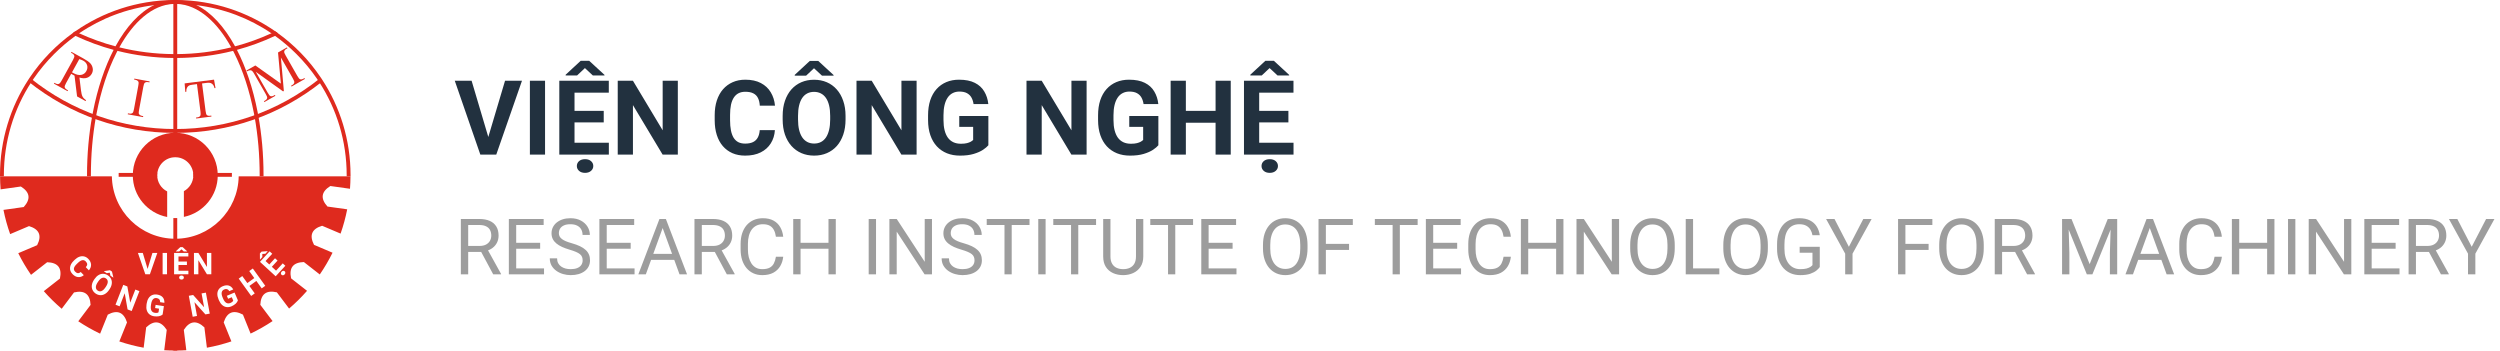 <svg width="542" height="76" viewBox="0 0 542 76" fill="none" xmlns="http://www.w3.org/2000/svg">
<g clip-path="url(#clip0_111_521)">
<path d="M69.809 17.206C69.73 17.084 69.65 16.963 69.568 16.843H69.566C67.022 13.049 63.814 9.744 60.106 7.089C59.976 6.995 59.846 6.902 59.713 6.812C53.665 2.592 46.333 0.088 38.42 0.002C38.348 0.002 38.279 0 38.21 0.002C38.141 0 38.071 0 38 0C37.929 0 37.859 0 37.79 0.002C37.721 0 37.652 0.002 37.58 0.002C29.667 0.088 22.334 2.592 16.287 6.812C16.154 6.904 16.022 6.997 15.892 7.089C12.184 9.746 8.977 13.049 6.434 16.841H6.432C6.35 16.963 6.27 17.084 6.191 17.206C2.277 23.181 0 30.325 0 38.001V38.234H0.842C0.839 38.156 0.839 38.079 0.839 38.001C0.839 30.69 2.936 23.699 6.847 17.72C7.001 17.485 7.156 17.252 7.315 17.022C8.604 15.143 10.077 13.37 11.724 11.723C13.177 10.27 14.727 8.953 16.362 7.777C16.627 7.588 16.893 7.402 17.162 7.219C21.997 3.931 27.522 1.847 33.362 1.125C34.752 0.953 36.16 0.858 37.58 0.842C37.652 0.842 37.721 0.839 37.79 0.842C37.859 0.842 37.929 0.839 38 0.839C38.071 0.839 38.141 0.842 38.21 0.842C38.279 0.839 38.348 0.842 38.42 0.842C39.84 0.858 41.248 0.953 42.638 1.125C48.478 1.847 54.003 3.931 58.838 7.219C59.107 7.402 59.373 7.588 59.638 7.777C61.273 8.953 62.823 10.27 64.276 11.723C65.923 13.37 67.396 15.143 68.685 17.022C68.844 17.252 68.999 17.485 69.153 17.72C73.064 23.699 75.161 30.69 75.161 38.001V38.234H76V38.001C76 30.325 73.723 23.181 69.809 17.206Z" fill="#DF2A1E"/>
<path d="M22.958 60.357C22.694 60.179 22.419 60.145 22.137 60.254C21.854 60.364 21.577 60.617 21.306 61.014L21.18 61.201C20.916 61.593 20.784 61.946 20.782 62.258C20.78 62.571 20.914 62.819 21.185 63.001C21.451 63.18 21.724 63.213 22.007 63.1C22.288 62.989 22.566 62.733 22.836 62.336L22.962 62.149C23.233 61.746 23.367 61.392 23.363 61.087C23.361 60.781 23.227 60.538 22.958 60.357ZM22.958 60.357C22.694 60.179 22.419 60.145 22.137 60.254C21.854 60.364 21.577 60.617 21.306 61.014L21.18 61.201C20.916 61.593 20.784 61.946 20.782 62.258C20.78 62.571 20.914 62.819 21.185 63.001C21.451 63.18 21.724 63.213 22.007 63.1C22.288 62.989 22.566 62.733 22.836 62.336L22.962 62.149C23.233 61.746 23.367 61.392 23.363 61.087C23.361 60.781 23.227 60.538 22.958 60.357ZM22.958 60.357C22.694 60.179 22.419 60.145 22.137 60.254C21.854 60.364 21.577 60.617 21.306 61.014L21.18 61.201C20.916 61.593 20.784 61.946 20.782 62.258C20.78 62.571 20.914 62.819 21.185 63.001C21.451 63.18 21.724 63.213 22.007 63.1C22.288 62.989 22.566 62.733 22.836 62.336L22.962 62.149C23.233 61.746 23.367 61.392 23.363 61.087C23.361 60.781 23.227 60.538 22.958 60.357ZM22.958 60.357C22.694 60.179 22.419 60.145 22.137 60.254C21.854 60.364 21.577 60.617 21.306 61.014L21.18 61.201C20.916 61.593 20.784 61.946 20.782 62.258C20.78 62.571 20.914 62.819 21.185 63.001C21.451 63.18 21.724 63.213 22.007 63.1C22.288 62.989 22.566 62.733 22.836 62.336L22.962 62.149C23.233 61.746 23.367 61.392 23.363 61.087C23.361 60.781 23.227 60.538 22.958 60.357ZM22.958 60.357C22.694 60.179 22.419 60.145 22.137 60.254C21.854 60.364 21.577 60.617 21.306 61.014L21.18 61.201C20.916 61.593 20.784 61.946 20.782 62.258C20.78 62.571 20.914 62.819 21.185 63.001C21.451 63.18 21.724 63.213 22.007 63.1C22.288 62.989 22.566 62.733 22.836 62.336L22.962 62.149C23.233 61.746 23.367 61.392 23.363 61.087C23.361 60.781 23.227 60.538 22.958 60.357ZM22.958 60.357C22.694 60.179 22.419 60.145 22.137 60.254C21.854 60.364 21.577 60.617 21.306 61.014L21.18 61.201C20.916 61.593 20.784 61.946 20.782 62.258C20.78 62.571 20.914 62.819 21.185 63.001C21.451 63.18 21.724 63.213 22.007 63.1C22.288 62.989 22.566 62.733 22.836 62.336L22.962 62.149C23.233 61.746 23.367 61.392 23.363 61.087C23.361 60.781 23.227 60.538 22.958 60.357ZM22.958 60.357C22.694 60.179 22.419 60.145 22.137 60.254C21.854 60.364 21.577 60.617 21.306 61.014L21.18 61.201C20.916 61.593 20.784 61.946 20.782 62.258C20.78 62.571 20.914 62.819 21.185 63.001C21.451 63.18 21.724 63.213 22.007 63.1C22.288 62.989 22.566 62.733 22.836 62.336L22.962 62.149C23.233 61.746 23.367 61.392 23.363 61.087C23.361 60.781 23.227 60.538 22.958 60.357ZM22.958 60.357C22.694 60.179 22.419 60.145 22.137 60.254C21.854 60.364 21.577 60.617 21.306 61.014L21.18 61.201C20.916 61.593 20.784 61.946 20.782 62.258C20.78 62.571 20.914 62.819 21.185 63.001C21.451 63.18 21.724 63.213 22.007 63.1C22.288 62.989 22.566 62.733 22.836 62.336L22.962 62.149C23.233 61.746 23.367 61.392 23.363 61.087C23.361 60.781 23.227 60.538 22.958 60.357ZM22.958 60.357C22.694 60.179 22.419 60.145 22.137 60.254C21.854 60.364 21.577 60.617 21.306 61.014L21.18 61.201C20.916 61.593 20.784 61.946 20.782 62.258C20.78 62.571 20.914 62.819 21.185 63.001C21.451 63.18 21.724 63.213 22.007 63.1C22.288 62.989 22.566 62.733 22.836 62.336L22.962 62.149C23.233 61.746 23.367 61.392 23.363 61.087C23.361 60.781 23.227 60.538 22.958 60.357ZM22.958 60.357C22.694 60.179 22.419 60.145 22.137 60.254C21.854 60.364 21.577 60.617 21.306 61.014L21.18 61.201C20.916 61.593 20.784 61.946 20.782 62.258C20.78 62.571 20.914 62.819 21.185 63.001C21.451 63.18 21.724 63.213 22.007 63.1C22.288 62.989 22.566 62.733 22.836 62.336L22.962 62.149C23.233 61.746 23.367 61.392 23.363 61.087C23.361 60.781 23.227 60.538 22.958 60.357ZM22.958 60.357C22.694 60.179 22.419 60.145 22.137 60.254C21.854 60.364 21.577 60.617 21.306 61.014L21.18 61.201C20.916 61.593 20.784 61.946 20.782 62.258C20.78 62.571 20.914 62.819 21.185 63.001C21.451 63.18 21.724 63.213 22.007 63.1C22.288 62.989 22.566 62.733 22.836 62.336L22.962 62.149C23.233 61.746 23.367 61.392 23.363 61.087C23.361 60.781 23.227 60.538 22.958 60.357ZM22.958 60.357C22.694 60.179 22.419 60.145 22.137 60.254C21.854 60.364 21.577 60.617 21.306 61.014L21.18 61.201C20.916 61.593 20.784 61.946 20.782 62.258C20.78 62.571 20.914 62.819 21.185 63.001C21.451 63.18 21.724 63.213 22.007 63.1C22.288 62.989 22.566 62.733 22.836 62.336L22.962 62.149C23.233 61.746 23.367 61.392 23.363 61.087C23.361 60.781 23.227 60.538 22.958 60.357ZM22.958 60.357C22.694 60.179 22.419 60.145 22.137 60.254C21.854 60.364 21.577 60.617 21.306 61.014L21.18 61.201C20.916 61.593 20.784 61.946 20.782 62.258C20.78 62.571 20.914 62.819 21.185 63.001C21.451 63.18 21.724 63.213 22.007 63.1C22.288 62.989 22.566 62.733 22.836 62.336L22.962 62.149C23.233 61.746 23.367 61.392 23.363 61.087C23.361 60.781 23.227 60.538 22.958 60.357ZM22.958 60.357C22.694 60.179 22.419 60.145 22.137 60.254C21.854 60.364 21.577 60.617 21.306 61.014L21.18 61.201C20.916 61.593 20.784 61.946 20.782 62.258C20.78 62.571 20.914 62.819 21.185 63.001C21.451 63.18 21.724 63.213 22.007 63.1C22.288 62.989 22.566 62.733 22.836 62.336L22.962 62.149C23.233 61.746 23.367 61.392 23.363 61.087C23.361 60.781 23.227 60.538 22.958 60.357ZM22.958 60.357C22.694 60.179 22.419 60.145 22.137 60.254C21.854 60.364 21.577 60.617 21.306 61.014L21.18 61.201C20.916 61.593 20.784 61.946 20.782 62.258C20.78 62.571 20.914 62.819 21.185 63.001C21.451 63.18 21.724 63.213 22.007 63.1C22.288 62.989 22.566 62.733 22.836 62.336L22.962 62.149C23.233 61.746 23.367 61.392 23.363 61.087C23.361 60.781 23.227 60.538 22.958 60.357ZM22.958 60.357C22.694 60.179 22.419 60.145 22.137 60.254C21.854 60.364 21.577 60.617 21.306 61.014L21.18 61.201C20.916 61.593 20.784 61.946 20.782 62.258C20.78 62.571 20.914 62.819 21.185 63.001C21.451 63.18 21.724 63.213 22.007 63.1C22.288 62.989 22.566 62.733 22.836 62.336L22.962 62.149C23.233 61.746 23.367 61.392 23.363 61.087C23.361 60.781 23.227 60.538 22.958 60.357ZM71.623 40.328L75.878 40.926C75.945 40.037 75.983 39.139 75.987 38.234H51.748C51.628 45.724 45.519 51.759 38 51.759C30.481 51.759 24.372 45.724 24.253 38.234H0.013C0.019 39.183 0.059 40.123 0.132 41.052L4.52 40.435C6.506 41.669 6.713 43.153 5.146 44.886L0.751 45.504C1.11 47.304 1.597 49.059 2.201 50.756L6.291 49.019C8.528 49.696 9.114 51.075 8.048 53.157L3.958 54.892C4.77 56.527 5.698 58.093 6.726 59.583L10.224 56.85C12.56 56.926 13.481 58.108 12.99 60.393L9.496 63.123C10.698 64.487 11.995 65.763 13.378 66.941L16.047 63.398C18.324 62.867 19.52 63.767 19.638 66.103L16.967 69.65C18.473 70.655 20.058 71.553 21.705 72.338L23.369 68.214C25.43 67.11 26.819 67.673 27.537 69.897L25.871 74.021C27.577 74.598 29.34 75.054 31.146 75.383L31.688 70.972C33.394 69.373 34.88 69.555 36.149 71.52L35.608 75.927C36.399 75.975 37.196 76 38 76C38.804 76 39.601 75.975 40.392 75.927L39.851 71.52C41.121 69.555 42.606 69.373 44.312 70.972L44.854 75.383C46.673 75.052 48.447 74.592 50.165 74.011L48.501 69.893C49.219 67.669 50.608 67.106 52.669 68.208L54.329 72.321C55.986 71.53 57.579 70.624 59.094 69.61L56.436 66.082C56.551 63.748 57.749 62.846 60.024 63.377L62.675 66.894C64.064 65.709 65.365 64.424 66.569 63.05L63.113 60.349C62.622 58.063 63.543 56.884 65.881 56.809L69.329 59.503C70.359 58.005 71.283 56.431 72.095 54.788L68.08 53.084C67.014 51.002 67.6 49.623 69.837 48.945L73.839 50.645C74.437 48.943 74.919 47.184 75.274 45.38L70.997 44.779C69.427 43.046 69.637 41.562 71.623 40.328ZM38.139 54.46L39.079 53.585H39.612L40.565 54.473V54.511H39.834L39.345 54.051L38.856 54.513H38.139V54.46ZM19.267 58.613L18.606 57.925C18.805 57.703 18.904 57.493 18.904 57.295C18.901 57.1 18.799 56.897 18.597 56.685C18.377 56.456 18.129 56.364 17.856 56.408C17.584 56.45 17.273 56.636 16.925 56.964L16.671 57.207C16.31 57.551 16.1 57.86 16.037 58.129C15.976 58.397 16.058 58.651 16.282 58.886C16.488 59.098 16.688 59.209 16.885 59.222C17.082 59.232 17.29 59.148 17.508 58.97L18.167 59.658C17.783 59.975 17.374 60.114 16.937 60.074C16.503 60.032 16.096 59.816 15.722 59.423C15.311 58.995 15.133 58.521 15.185 58.001C15.238 57.478 15.517 56.976 16.02 56.494L16.224 56.299C16.545 55.99 16.881 55.776 17.235 55.654C17.588 55.533 17.93 55.516 18.261 55.6C18.595 55.684 18.893 55.866 19.162 56.145C19.531 56.529 19.724 56.939 19.743 57.373C19.762 57.805 19.605 58.219 19.267 58.613ZM24.227 61.56C24.169 61.937 24.014 62.315 23.762 62.691L23.646 62.863C23.39 63.241 23.101 63.526 22.775 63.721C22.452 63.914 22.112 64.007 21.76 63.994C21.407 63.979 21.069 63.866 20.748 63.65C20.431 63.434 20.198 63.167 20.052 62.846C19.907 62.525 19.86 62.177 19.913 61.801C19.968 61.425 20.119 61.052 20.366 60.682L20.492 60.494C20.748 60.116 21.04 59.828 21.369 59.633C21.699 59.438 22.039 59.348 22.391 59.36C22.744 59.375 23.08 59.488 23.399 59.705C23.72 59.921 23.951 60.187 24.095 60.51C24.24 60.831 24.284 61.18 24.227 61.56ZM24.551 60.179L23.944 59.772L23.795 59.117L23.132 59.226L22.538 58.823L22.566 58.781L23.835 58.582L24.278 58.88L24.572 60.147L24.551 60.179ZM28.548 67.429L27.659 67.083L27.037 63.574L25.931 66.409L25.044 66.063L26.723 61.753L27.61 62.099L28.236 65.616L29.342 62.775L30.227 63.119L28.548 67.429ZM31.503 59.457L29.9 54.832H30.957L32 58.311L33.048 54.832H34.109L32.498 59.457H31.503ZM35.641 65.652L34.724 65.513C34.722 65.245 34.659 65.039 34.533 64.896C34.41 64.754 34.221 64.663 33.969 64.624C33.65 64.575 33.388 64.659 33.182 64.876C32.978 65.09 32.84 65.436 32.764 65.91L32.72 66.202C32.649 66.682 32.685 67.058 32.829 67.331C32.974 67.604 33.222 67.765 33.574 67.82C33.929 67.872 34.191 67.837 34.365 67.709L34.485 66.919L33.627 66.789L33.734 66.095L35.532 66.37L35.255 68.193C35.056 68.372 34.791 68.491 34.464 68.556C34.139 68.621 33.786 68.626 33.408 68.569C33.014 68.508 32.68 68.37 32.408 68.151C32.135 67.933 31.944 67.648 31.831 67.295C31.719 66.941 31.694 66.542 31.757 66.097L31.803 65.786C31.872 65.331 32.011 64.947 32.215 64.636C32.42 64.326 32.68 64.103 32.997 63.971C33.314 63.839 33.667 63.801 34.057 63.86C34.598 63.942 35.003 64.137 35.27 64.441C35.536 64.745 35.66 65.15 35.641 65.652ZM36.208 59.457H35.255V54.832H36.208V59.457ZM39.721 60.483C39.629 60.569 39.503 60.611 39.349 60.611C39.196 60.611 39.07 60.569 38.978 60.483C38.884 60.399 38.837 60.294 38.837 60.168C38.837 60.042 38.886 59.938 38.98 59.856C39.075 59.772 39.198 59.732 39.349 59.732C39.501 59.732 39.624 59.772 39.721 59.856C39.815 59.938 39.864 60.042 39.864 60.168C39.864 60.294 39.815 60.399 39.721 60.483ZM40.842 59.457H37.742V54.832H40.835V55.604H38.695V56.706H40.525V57.453H38.695V58.693H40.842V59.457ZM44.535 68.164L42.159 65.507L42.711 68.5L41.775 68.674L40.936 64.124L41.874 63.952L44.254 66.613L43.7 63.614L44.636 63.442L45.473 67.992L44.535 68.164ZM45.813 59.457H44.86L43.005 56.414V59.457H42.05V54.832H43.005L44.862 57.883V54.832H45.813V59.457ZM51.097 65.839C50.851 66.065 50.556 66.254 50.205 66.405C49.836 66.561 49.479 66.619 49.133 66.577C48.786 66.535 48.474 66.393 48.193 66.151C47.911 65.91 47.681 65.583 47.5 65.171L47.376 64.884C47.196 64.458 47.11 64.061 47.12 63.688C47.131 63.316 47.236 62.991 47.435 62.712C47.634 62.431 47.916 62.215 48.279 62.059C48.782 61.845 49.227 61.797 49.615 61.916C50.002 62.034 50.321 62.313 50.568 62.75L49.716 63.115C49.573 62.888 49.41 62.745 49.229 62.691C49.047 62.634 48.839 62.655 48.606 62.756C48.308 62.882 48.13 63.092 48.069 63.381C48.008 63.673 48.071 64.04 48.258 64.483L48.375 64.754C48.564 65.201 48.793 65.501 49.059 65.656C49.326 65.811 49.624 65.82 49.951 65.681C50.281 65.541 50.484 65.369 50.566 65.169L50.251 64.437L49.454 64.777L49.179 64.13L50.853 63.417L51.578 65.115C51.5 65.371 51.34 65.612 51.097 65.839ZM56.706 54.548L58.005 54.448L58.033 54.473L57.539 55.012L56.87 55.06L56.878 55.732L56.392 56.261L56.354 56.227L56.345 54.941L56.706 54.548ZM56.738 62.521L55.579 60.911L54.071 61.996L55.229 63.606L54.455 64.162L51.754 60.406L52.528 59.849L53.624 61.371L55.132 60.286L54.037 58.764L54.811 58.208L57.51 61.965L56.738 62.521ZM61.703 59.497C61.598 59.61 61.485 59.673 61.359 59.684C61.233 59.694 61.124 59.658 61.031 59.574C60.939 59.488 60.893 59.381 60.897 59.255C60.901 59.13 60.954 59.012 61.054 58.901C61.159 58.788 61.273 58.724 61.399 58.71C61.522 58.697 61.634 58.733 61.726 58.819C61.818 58.903 61.864 59.008 61.862 59.136C61.86 59.262 61.808 59.381 61.703 59.497ZM59.766 59.9L56.36 56.771L58.454 54.492L59.021 55.014L57.573 56.592L58.385 57.337L59.623 55.99L60.173 56.494L58.935 57.841L59.848 58.681L61.3 57.098L61.864 57.617L59.766 59.9ZM22.958 60.357C22.694 60.179 22.419 60.145 22.137 60.254C21.854 60.364 21.577 60.617 21.306 61.014L21.18 61.201C20.916 61.593 20.784 61.946 20.782 62.258C20.78 62.571 20.914 62.819 21.185 63.001C21.451 63.18 21.724 63.213 22.007 63.1C22.288 62.989 22.566 62.733 22.836 62.336L22.962 62.149C23.233 61.746 23.367 61.392 23.363 61.087C23.361 60.781 23.227 60.538 22.958 60.357ZM22.958 60.357C22.694 60.179 22.419 60.145 22.137 60.254C21.854 60.364 21.577 60.617 21.306 61.014L21.18 61.201C20.916 61.593 20.784 61.946 20.782 62.258C20.78 62.571 20.914 62.819 21.185 63.001C21.451 63.18 21.724 63.213 22.007 63.1C22.288 62.989 22.566 62.733 22.836 62.336L22.962 62.149C23.233 61.746 23.367 61.392 23.363 61.087C23.361 60.781 23.227 60.538 22.958 60.357ZM22.958 60.357C22.694 60.179 22.419 60.145 22.137 60.254C21.854 60.364 21.577 60.617 21.306 61.014L21.18 61.201C20.916 61.593 20.784 61.946 20.782 62.258C20.78 62.571 20.914 62.819 21.185 63.001C21.451 63.18 21.724 63.213 22.007 63.1C22.288 62.989 22.566 62.733 22.836 62.336L22.962 62.149C23.233 61.746 23.367 61.392 23.363 61.087C23.361 60.781 23.227 60.538 22.958 60.357ZM22.958 60.357C22.694 60.179 22.419 60.145 22.137 60.254C21.854 60.364 21.577 60.617 21.306 61.014L21.18 61.201C20.916 61.593 20.784 61.946 20.782 62.258C20.78 62.571 20.914 62.819 21.185 63.001C21.451 63.18 21.724 63.213 22.007 63.1C22.288 62.989 22.566 62.733 22.836 62.336L22.962 62.149C23.233 61.746 23.367 61.392 23.363 61.087C23.361 60.781 23.227 60.538 22.958 60.357ZM22.958 60.357C22.694 60.179 22.419 60.145 22.137 60.254C21.854 60.364 21.577 60.617 21.306 61.014L21.18 61.201C20.916 61.593 20.784 61.946 20.782 62.258C20.78 62.571 20.914 62.819 21.185 63.001C21.451 63.18 21.724 63.213 22.007 63.1C22.288 62.989 22.566 62.733 22.836 62.336L22.962 62.149C23.233 61.746 23.367 61.392 23.363 61.087C23.361 60.781 23.227 60.538 22.958 60.357ZM22.958 60.357C22.694 60.179 22.419 60.145 22.137 60.254C21.854 60.364 21.577 60.617 21.306 61.014L21.18 61.201C20.916 61.593 20.784 61.946 20.782 62.258C20.78 62.571 20.914 62.819 21.185 63.001C21.451 63.18 21.724 63.213 22.007 63.1C22.288 62.989 22.566 62.733 22.836 62.336L22.962 62.149C23.233 61.746 23.367 61.392 23.363 61.087C23.361 60.781 23.227 60.538 22.958 60.357ZM22.958 60.357C22.694 60.179 22.419 60.145 22.137 60.254C21.854 60.364 21.577 60.617 21.306 61.014L21.18 61.201C20.916 61.593 20.784 61.946 20.782 62.258C20.78 62.571 20.914 62.819 21.185 63.001C21.451 63.18 21.724 63.213 22.007 63.1C22.288 62.989 22.566 62.733 22.836 62.336L22.962 62.149C23.233 61.746 23.367 61.392 23.363 61.087C23.361 60.781 23.227 60.538 22.958 60.357ZM22.958 60.357C22.694 60.179 22.419 60.145 22.137 60.254C21.854 60.364 21.577 60.617 21.306 61.014L21.18 61.201C20.916 61.593 20.784 61.946 20.782 62.258C20.78 62.571 20.914 62.819 21.185 63.001C21.451 63.18 21.724 63.213 22.007 63.1C22.288 62.989 22.566 62.733 22.836 62.336L22.962 62.149C23.233 61.746 23.367 61.392 23.363 61.087C23.361 60.781 23.227 60.538 22.958 60.357ZM22.958 60.357C22.694 60.179 22.419 60.145 22.137 60.254C21.854 60.364 21.577 60.617 21.306 61.014L21.18 61.201C20.916 61.593 20.784 61.946 20.782 62.258C20.78 62.571 20.914 62.819 21.185 63.001C21.451 63.18 21.724 63.213 22.007 63.1C22.288 62.989 22.566 62.733 22.836 62.336L22.962 62.149C23.233 61.746 23.367 61.392 23.363 61.087C23.361 60.781 23.227 60.538 22.958 60.357ZM22.958 60.357C22.694 60.179 22.419 60.145 22.137 60.254C21.854 60.364 21.577 60.617 21.306 61.014L21.18 61.201C20.916 61.593 20.784 61.946 20.782 62.258C20.78 62.571 20.914 62.819 21.185 63.001C21.451 63.18 21.724 63.213 22.007 63.1C22.288 62.989 22.566 62.733 22.836 62.336L22.962 62.149C23.233 61.746 23.367 61.392 23.363 61.087C23.361 60.781 23.227 60.538 22.958 60.357ZM22.958 60.357C22.694 60.179 22.419 60.145 22.137 60.254C21.854 60.364 21.577 60.617 21.306 61.014L21.18 61.201C20.916 61.593 20.784 61.946 20.782 62.258C20.78 62.571 20.914 62.819 21.185 63.001C21.451 63.18 21.724 63.213 22.007 63.1C22.288 62.989 22.566 62.733 22.836 62.336L22.962 62.149C23.233 61.746 23.367 61.392 23.363 61.087C23.361 60.781 23.227 60.538 22.958 60.357ZM22.958 60.357C22.694 60.179 22.419 60.145 22.137 60.254C21.854 60.364 21.577 60.617 21.306 61.014L21.18 61.201C20.916 61.593 20.784 61.946 20.782 62.258C20.78 62.571 20.914 62.819 21.185 63.001C21.451 63.18 21.724 63.213 22.007 63.1C22.288 62.989 22.566 62.733 22.836 62.336L22.962 62.149C23.233 61.746 23.367 61.392 23.363 61.087C23.361 60.781 23.227 60.538 22.958 60.357ZM22.958 60.357C22.694 60.179 22.419 60.145 22.137 60.254C21.854 60.364 21.577 60.617 21.306 61.014L21.18 61.201C20.916 61.593 20.784 61.946 20.782 62.258C20.78 62.571 20.914 62.819 21.185 63.001C21.451 63.18 21.724 63.213 22.007 63.1C22.288 62.989 22.566 62.733 22.836 62.336L22.962 62.149C23.233 61.746 23.367 61.392 23.363 61.087C23.361 60.781 23.227 60.538 22.958 60.357ZM22.958 60.357C22.694 60.179 22.419 60.145 22.137 60.254C21.854 60.364 21.577 60.617 21.306 61.014L21.18 61.201C20.916 61.593 20.784 61.946 20.782 62.258C20.78 62.571 20.914 62.819 21.185 63.001C21.451 63.18 21.724 63.213 22.007 63.1C22.288 62.989 22.566 62.733 22.836 62.336L22.962 62.149C23.233 61.746 23.367 61.392 23.363 61.087C23.361 60.781 23.227 60.538 22.958 60.357ZM22.958 60.357C22.694 60.179 22.419 60.145 22.137 60.254C21.854 60.364 21.577 60.617 21.306 61.014L21.18 61.201C20.916 61.593 20.784 61.946 20.782 62.258C20.78 62.571 20.914 62.819 21.185 63.001C21.451 63.18 21.724 63.213 22.007 63.1C22.288 62.989 22.566 62.733 22.836 62.336L22.962 62.149C23.233 61.746 23.367 61.392 23.363 61.087C23.361 60.781 23.227 60.538 22.958 60.357Z" fill="#DF2A1E"/>
<path d="M38 28.811C26.299 28.811 15.29 24.965 6.161 17.685L6.684 17.028C15.663 24.188 26.492 27.972 38 27.972C49.508 27.972 60.337 24.188 69.316 17.028L69.839 17.685C60.71 24.965 49.699 28.811 38 28.811Z" fill="#DF2A1E"/>
<path d="M20.095 14.761C20.011 14.341 19.825 13.982 19.535 13.684C19.247 13.386 18.738 13.034 18.005 12.631L15.495 11.246L15.392 11.435L15.65 11.578C15.911 11.722 16.066 11.905 16.116 12.125C16.154 12.283 16.053 12.579 15.814 13.013L13.359 17.464C13.141 17.857 12.969 18.085 12.841 18.152C12.61 18.272 12.35 18.253 12.058 18.091L11.8 17.949L11.695 18.138L14.647 19.764L14.75 19.577L14.482 19.428C14.223 19.286 14.072 19.105 14.026 18.885C13.989 18.727 14.089 18.434 14.329 17.999L15.432 15.997C15.485 16.031 15.537 16.062 15.588 16.092C15.636 16.121 15.684 16.148 15.728 16.173C15.835 16.232 15.978 16.306 16.154 16.396L16.71 20.904L18.551 21.917L18.654 21.73C18.299 21.481 18.047 21.218 17.896 20.941C17.745 20.662 17.631 20.207 17.556 19.573L17.224 16.811C17.873 17.002 18.423 17.019 18.872 16.86C19.319 16.7 19.659 16.409 19.894 15.985C20.112 15.588 20.179 15.181 20.095 14.761ZM18.714 15.42C18.471 15.861 18.104 16.131 17.613 16.232C17.122 16.333 16.549 16.201 15.892 15.84C15.86 15.823 15.823 15.8 15.776 15.773C15.73 15.745 15.674 15.712 15.611 15.676L17.191 12.812C17.562 12.931 17.846 13.047 18.041 13.154C18.486 13.399 18.767 13.731 18.889 14.148C19.008 14.566 18.951 14.99 18.714 15.42Z" fill="#DF2A1E"/>
<path d="M29.119 17.04L29.081 17.25L29.354 17.3C29.537 17.334 29.705 17.412 29.856 17.535C29.961 17.626 30.023 17.72 30.044 17.823C30.07 17.957 30.047 18.222 29.975 18.612L29.056 23.613C28.97 24.077 28.872 24.362 28.758 24.467C28.578 24.627 28.33 24.677 28.009 24.618L27.736 24.568L27.696 24.78L31.012 25.388L31.052 25.177L30.773 25.126C30.59 25.093 30.424 25.015 30.277 24.893C30.168 24.803 30.103 24.706 30.084 24.604C30.057 24.469 30.08 24.207 30.152 23.814L31.071 18.816C31.157 18.35 31.258 18.067 31.375 17.962C31.553 17.802 31.801 17.752 32.118 17.808L32.397 17.861L32.435 17.649L29.119 17.04Z" fill="#DF2A1E"/>
<path d="M46.403 17.267L40.029 18.081L40.172 19.924L40.391 19.896C40.372 19.54 40.422 19.248 40.537 19.023C40.653 18.797 40.806 18.635 40.995 18.537C41.142 18.463 41.398 18.404 41.763 18.356L42.701 18.236L43.463 24.201C43.517 24.637 43.511 24.923 43.444 25.057C43.331 25.275 43.11 25.403 42.779 25.445L42.504 25.481L42.531 25.695L45.84 25.271L45.813 25.059L45.542 25.093C45.238 25.132 45.003 25.08 44.837 24.937C44.72 24.832 44.63 24.538 44.569 24.06L43.805 18.096L44.904 17.955C45.228 17.913 45.494 17.934 45.704 18.014C45.916 18.094 46.094 18.239 46.243 18.446C46.334 18.574 46.419 18.797 46.504 19.114L46.722 19.086L46.403 17.267Z" fill="#DF2A1E"/>
<path d="M66.007 16.923L65.77 17.057C65.501 17.21 65.264 17.252 65.058 17.183C64.905 17.133 64.708 16.898 64.469 16.478L61.919 12.012C61.7 11.63 61.598 11.364 61.61 11.213C61.631 10.969 61.789 10.764 62.08 10.598L62.318 10.463L62.211 10.277L60.276 11.38L60.891 18.121L55.357 14.191L53.422 15.294L53.529 15.481C53.808 15.322 54.028 15.24 54.192 15.233C54.356 15.227 54.488 15.259 54.591 15.328C54.736 15.424 54.893 15.624 55.065 15.926L57.615 20.392C57.835 20.774 57.938 21.04 57.925 21.189C57.904 21.435 57.749 21.638 57.459 21.804L57.218 21.941L57.325 22.127L59.703 20.77L59.596 20.583L59.354 20.721C59.086 20.874 58.849 20.916 58.643 20.847C58.494 20.795 58.299 20.558 58.06 20.138L55.451 15.571L61.375 19.815L61.541 19.718L60.895 12.463L63.501 17.03C63.719 17.412 63.822 17.678 63.809 17.829C63.793 18.071 63.638 18.274 63.346 18.442L63.104 18.581L63.209 18.767L66.112 17.11L66.007 16.923Z" fill="#DF2A1E"/>
<path d="M60.289 7.467C60.072 7.572 59.854 7.674 59.638 7.777C56.952 9.034 54.192 10.048 51.368 10.81C51.091 10.887 50.814 10.959 50.535 11.028C46.606 12.021 42.558 12.537 38.42 12.568C38.279 12.568 38.141 12.568 38 12.568C37.86 12.568 37.721 12.568 37.581 12.568C33.442 12.537 29.394 12.021 25.466 11.028C25.187 10.959 24.91 10.887 24.633 10.81C21.808 10.048 19.046 9.036 16.362 7.777C16.144 7.676 15.928 7.572 15.71 7.467L15.892 7.089C16.022 6.997 16.155 6.904 16.287 6.812C16.576 6.952 16.868 7.089 17.162 7.219C19.722 8.39 22.349 9.334 25.038 10.048C25.317 10.123 25.596 10.197 25.875 10.266C29.671 11.206 33.585 11.697 37.581 11.729C37.721 11.729 37.86 11.729 38 11.729C38.141 11.729 38.279 11.729 38.42 11.729C42.416 11.697 46.329 11.206 50.125 10.266C50.404 10.197 50.684 10.123 50.963 10.048C53.651 9.334 56.278 8.39 58.839 7.219C59.132 7.089 59.424 6.952 59.714 6.812C59.846 6.902 59.976 6.994 60.106 7.089L60.289 7.467Z" fill="#DF2A1E"/>
<path d="M55.999 25.074C55.946 24.793 55.894 24.514 55.839 24.234C54.84 19.133 53.304 14.566 51.367 10.81C51.233 10.552 51.099 10.298 50.962 10.048C48.644 5.805 45.796 2.686 42.638 1.125C41.282 0.455 39.872 0.073 38.419 0.01C38.35 0.006 38.281 0.004 38.21 0.002C38.14 0 38.071 0 38 0C37.928 0 37.859 0 37.79 0.002C37.719 0.002 37.649 0.006 37.58 0.01C36.128 0.073 34.718 0.455 33.362 1.125C30.204 2.686 27.356 5.805 25.037 10.048C24.901 10.298 24.767 10.552 24.632 10.81C22.695 14.566 21.157 19.135 20.158 24.234C20.106 24.514 20.053 24.793 20.001 25.074C19.266 29.109 18.866 33.462 18.866 38.001C18.866 38.079 18.866 38.156 18.868 38.234H19.707C19.705 38.156 19.705 38.079 19.705 38.001C19.705 33.623 20.078 29.361 20.794 25.363C20.844 25.084 20.897 24.805 20.951 24.528C21.885 19.697 23.325 15.269 25.22 11.507C25.302 11.345 25.384 11.185 25.465 11.028C25.6 10.77 25.736 10.516 25.875 10.266C27.425 7.467 29.175 5.238 31.091 3.628C33.165 1.887 35.347 0.953 37.58 0.85C37.649 0.846 37.719 0.844 37.79 0.842C37.859 0.842 37.928 0.839 38 0.839C38.071 0.839 38.14 0.842 38.21 0.842C38.281 0.842 38.35 0.846 38.419 0.85C40.652 0.953 42.835 1.887 44.908 3.628C46.824 5.238 48.574 7.467 50.125 10.266C50.264 10.516 50.4 10.77 50.534 11.028C50.616 11.185 50.698 11.345 50.78 11.507C52.673 15.269 54.114 19.697 55.046 24.528C55.101 24.805 55.153 25.084 55.203 25.363C55.919 29.361 56.295 33.623 56.295 38.001C56.295 38.079 56.295 38.156 56.293 38.234H57.132C57.134 38.156 57.134 38.079 57.134 38.001C57.134 33.462 56.733 29.109 55.999 25.074ZM38 75.161C37.859 75.161 37.719 75.156 37.58 75.15V75.99C37.719 75.998 37.859 76 38 76C38.14 76 38.281 75.998 38.419 75.99V75.15C38.281 75.156 38.14 75.161 38 75.161Z" fill="#DF2A1E"/>
<path d="M38.42 0V34.056C38.282 34.041 38.143 34.033 38 34.033C37.858 34.033 37.719 34.041 37.581 34.056V0H38.42Z" fill="#DF2A1E"/>
<path d="M38.42 47.283V53.174C38.282 53.159 38.143 53.151 38 53.151C37.858 53.151 37.719 53.159 37.581 53.174V47.283H38.42Z" fill="#DF2A1E"/>
<path d="M34.086 37.495C34.065 37.653 34.055 37.814 34.055 37.978C34.055 38.098 34.061 38.217 34.072 38.335H25.726V37.495H34.086Z" fill="#DF2A1E"/>
<path d="M50.274 37.495V38.335H41.928C41.939 38.217 41.945 38.098 41.945 37.978C41.945 37.814 41.935 37.653 41.914 37.495H50.274Z" fill="#DF2A1E"/>
<path d="M38 28.788C32.913 28.788 28.79 32.914 28.79 38.001C28.79 42.488 31.996 46.225 36.243 47.044V41.497C34.963 40.855 34.086 39.531 34.086 38.001C34.086 35.84 35.839 34.087 38 34.087C40.161 34.087 41.914 35.84 41.914 38.001C41.914 39.487 41.085 40.78 39.865 41.443V47.023C44.058 46.16 47.21 42.45 47.21 38.001C47.21 32.914 43.087 28.788 38 28.788Z" fill="#DF2A1E"/>
</g>
<path d="M105.721 30.176L109.492 17.509H113.164L107.59 33.518H105.171L105.721 30.176ZM102.246 17.509L106.006 30.176L106.578 33.518H104.137L98.596 17.509H102.246ZM118.167 17.509V33.518H114.88V17.509H118.167ZM131.999 30.945V33.518H123.478V30.945H131.999ZM124.556 17.509V33.518H121.257V17.509H124.556ZM130.889 24.029V26.536H123.478V24.029H130.889ZM131.988 17.509V20.093H123.478V17.509H131.988ZM127.733 13.177L131.054 16.234V16.366H128.536L126.81 14.76L125.105 16.366H122.631V16.201L125.897 13.177H127.733ZM125.061 35.992C125.061 35.567 125.223 35.212 125.545 34.926C125.868 34.647 126.3 34.508 126.843 34.508C127.378 34.508 127.807 34.647 128.129 34.926C128.459 35.212 128.624 35.567 128.624 35.992C128.624 36.41 128.459 36.762 128.129 37.048C127.807 37.334 127.378 37.477 126.843 37.477C126.3 37.477 125.868 37.334 125.545 37.048C125.223 36.762 125.061 36.41 125.061 35.992ZM146.953 17.509V33.518H143.655L137.222 22.787V33.518H133.924V17.509H137.222L143.666 28.252V17.509H146.953ZM164.711 28.208H167.998C167.932 29.285 167.635 30.242 167.108 31.078C166.587 31.913 165.858 32.566 164.92 33.035C163.989 33.504 162.867 33.738 161.555 33.738C160.529 33.738 159.609 33.562 158.795 33.211C157.982 32.851 157.285 32.338 156.706 31.671C156.134 31.004 155.698 30.198 155.398 29.252C155.097 28.307 154.947 27.247 154.947 26.075V24.964C154.947 23.791 155.101 22.732 155.409 21.786C155.724 20.833 156.171 20.023 156.75 19.356C157.336 18.689 158.036 18.176 158.85 17.817C159.664 17.458 160.573 17.278 161.577 17.278C162.911 17.278 164.036 17.52 164.953 18.004C165.876 18.488 166.591 19.155 167.097 20.005C167.61 20.855 167.918 21.823 168.02 22.908H164.722C164.685 22.263 164.557 21.717 164.337 21.27C164.117 20.815 163.783 20.474 163.336 20.247C162.896 20.012 162.31 19.895 161.577 19.895C161.027 19.895 160.547 19.998 160.137 20.203C159.726 20.408 159.382 20.72 159.103 21.138C158.825 21.555 158.616 22.083 158.476 22.721C158.344 23.351 158.278 24.092 158.278 24.942V26.075C158.278 26.903 158.341 27.632 158.465 28.263C158.59 28.886 158.781 29.413 159.037 29.846C159.301 30.271 159.638 30.594 160.049 30.814C160.466 31.026 160.969 31.132 161.555 31.132C162.244 31.132 162.812 31.023 163.259 30.803C163.706 30.583 164.047 30.256 164.282 29.824C164.524 29.392 164.667 28.853 164.711 28.208ZM183.315 25.14V25.899C183.315 27.116 183.15 28.208 182.82 29.175C182.49 30.143 182.025 30.968 181.424 31.649C180.823 32.324 180.104 32.84 179.269 33.2C178.44 33.559 177.52 33.738 176.509 33.738C175.504 33.738 174.585 33.559 173.749 33.2C172.921 32.84 172.202 32.324 171.594 31.649C170.985 30.968 170.513 30.143 170.175 29.175C169.846 28.208 169.681 27.116 169.681 25.899V25.14C169.681 23.916 169.846 22.824 170.175 21.863C170.505 20.896 170.971 20.071 171.572 19.389C172.18 18.708 172.899 18.187 173.727 17.828C174.563 17.469 175.482 17.289 176.487 17.289C177.498 17.289 178.418 17.469 179.247 17.828C180.082 18.187 180.801 18.708 181.402 19.389C182.01 20.071 182.479 20.896 182.809 21.863C183.146 22.824 183.315 23.916 183.315 25.14ZM179.983 25.899V25.118C179.983 24.268 179.906 23.52 179.752 22.875C179.598 22.23 179.371 21.687 179.071 21.248C178.77 20.808 178.404 20.478 177.971 20.258C177.539 20.031 177.044 19.917 176.487 19.917C175.93 19.917 175.435 20.031 175.002 20.258C174.577 20.478 174.214 20.808 173.914 21.248C173.621 21.687 173.397 22.23 173.243 22.875C173.089 23.52 173.012 24.268 173.012 25.118V25.899C173.012 26.742 173.089 27.489 173.243 28.142C173.397 28.787 173.624 29.333 173.925 29.78C174.225 30.22 174.592 30.553 175.024 30.781C175.457 31.008 175.952 31.121 176.509 31.121C177.066 31.121 177.561 31.008 177.993 30.781C178.426 30.553 178.788 30.22 179.082 29.78C179.375 29.333 179.598 28.787 179.752 28.142C179.906 27.489 179.983 26.742 179.983 25.899ZM177.399 13.21L180.72 16.267V16.399H178.202L176.476 14.793L174.771 16.399H172.297V16.234L175.563 13.21H177.399ZM198.719 17.509V33.518H195.421L188.988 22.787V33.518H185.69V17.509H188.988L195.432 28.252V17.509H198.719ZM214.278 25.151V31.495C214.029 31.796 213.644 32.122 213.123 32.474C212.603 32.818 211.932 33.115 211.111 33.364C210.29 33.614 209.297 33.738 208.131 33.738C207.098 33.738 206.156 33.57 205.306 33.233C204.455 32.888 203.722 32.386 203.107 31.726C202.498 31.067 202.029 30.26 201.699 29.307C201.369 28.347 201.204 27.251 201.204 26.02V25.019C201.204 23.788 201.362 22.692 201.677 21.731C202 20.771 202.458 19.961 203.052 19.301C203.645 18.642 204.353 18.14 205.174 17.795C205.995 17.451 206.907 17.278 207.912 17.278C209.304 17.278 210.448 17.506 211.342 17.96C212.236 18.407 212.918 19.03 213.387 19.829C213.864 20.621 214.157 21.53 214.267 22.556H211.067C210.987 22.014 210.833 21.541 210.605 21.138C210.378 20.735 210.052 20.419 209.627 20.192C209.209 19.965 208.667 19.851 207.999 19.851C207.45 19.851 206.959 19.965 206.526 20.192C206.101 20.412 205.742 20.738 205.449 21.171C205.155 21.603 204.932 22.138 204.778 22.776C204.624 23.414 204.547 24.154 204.547 24.997V26.02C204.547 26.855 204.628 27.596 204.789 28.241C204.95 28.878 205.188 29.417 205.504 29.857C205.826 30.29 206.222 30.616 206.691 30.836C207.16 31.055 207.706 31.165 208.329 31.165C208.85 31.165 209.282 31.121 209.627 31.034C209.979 30.945 210.261 30.839 210.473 30.715C210.693 30.583 210.862 30.458 210.979 30.341V27.504H207.966V25.151H214.278ZM235.576 17.509V33.518H232.277L225.845 22.787V33.518H222.546V17.509H225.845L232.288 28.252V17.509H235.576ZM251.134 25.151V31.495C250.885 31.796 250.5 32.122 249.98 32.474C249.459 32.818 248.789 33.115 247.968 33.364C247.147 33.614 246.153 33.738 244.988 33.738C243.954 33.738 243.012 33.57 242.162 33.233C241.312 32.888 240.579 32.386 239.963 31.726C239.355 31.067 238.885 30.26 238.556 29.307C238.226 28.347 238.061 27.251 238.061 26.02V25.019C238.061 23.788 238.218 22.692 238.534 21.731C238.856 20.771 239.314 19.961 239.908 19.301C240.502 18.642 241.209 18.14 242.03 17.795C242.851 17.451 243.764 17.278 244.768 17.278C246.161 17.278 247.304 17.506 248.199 17.96C249.093 18.407 249.775 19.03 250.244 19.829C250.72 20.621 251.013 21.53 251.123 22.556H247.924C247.843 22.014 247.689 21.541 247.462 21.138C247.235 20.735 246.908 20.419 246.483 20.192C246.065 19.965 245.523 19.851 244.856 19.851C244.306 19.851 243.815 19.965 243.383 20.192C242.957 20.412 242.598 20.738 242.305 21.171C242.012 21.603 241.788 22.138 241.634 22.776C241.48 23.414 241.403 24.154 241.403 24.997V26.02C241.403 26.855 241.484 27.596 241.645 28.241C241.807 28.878 242.045 29.417 242.36 29.857C242.683 30.29 243.078 30.616 243.548 30.836C244.017 31.055 244.563 31.165 245.186 31.165C245.706 31.165 246.139 31.121 246.483 31.034C246.835 30.945 247.117 30.839 247.33 30.715C247.55 30.583 247.718 30.458 247.836 30.341V27.504H244.823V25.151H251.134ZM264.472 24.029V26.602H256.115V24.029H264.472ZM257.094 17.509V33.518H253.795V17.509H257.094ZM266.825 17.509V33.518H263.537V17.509H266.825ZM280.437 30.945V33.518H271.916V30.945H280.437ZM272.993 17.509V33.518H269.694V17.509H272.993ZM279.326 24.029V26.536H271.916V24.029H279.326ZM280.426 17.509V20.093H271.916V17.509H280.426ZM276.171 13.177L279.491 16.234V16.366H276.973L275.247 14.76L273.543 16.366H271.069V16.201L274.335 13.177H276.171ZM273.499 35.992C273.499 35.567 273.66 35.212 273.983 34.926C274.305 34.647 274.738 34.508 275.28 34.508C275.815 34.508 276.244 34.647 276.567 34.926C276.896 35.212 277.061 35.567 277.061 35.992C277.061 36.41 276.896 36.762 276.567 37.048C276.244 37.334 275.815 37.477 275.28 37.477C274.738 37.477 274.305 37.334 273.983 37.048C273.66 36.762 273.499 36.41 273.499 35.992Z" fill="#22313F"/>
<path d="M99.912 47.475H103.887C104.789 47.475 105.55 47.612 106.171 47.887C106.798 48.162 107.274 48.569 107.598 49.107C107.928 49.641 108.093 50.298 108.093 51.078C108.093 51.628 107.98 52.131 107.755 52.587C107.535 53.038 107.216 53.423 106.798 53.742C106.386 54.055 105.891 54.289 105.314 54.443L104.868 54.616H101.133L101.116 53.321H103.937C104.508 53.321 104.984 53.222 105.363 53.025C105.743 52.821 106.028 52.549 106.221 52.208C106.413 51.867 106.509 51.491 106.509 51.078C106.509 50.617 106.419 50.212 106.237 49.866C106.056 49.52 105.77 49.253 105.38 49.066C104.995 48.874 104.497 48.778 103.887 48.778H101.504V59.482H99.912V47.475ZM106.93 59.482L104.011 54.039L105.668 54.031L108.629 59.383V59.482H106.93ZM117.947 58.187V59.482H111.589V58.187H117.947ZM111.911 47.475V59.482H110.319V47.475H111.911ZM117.106 52.637V53.932H111.589V52.637H117.106ZM117.865 47.475V48.778H111.589V47.475H117.865ZM126.318 56.447C126.318 56.166 126.274 55.919 126.186 55.705C126.103 55.485 125.955 55.287 125.74 55.111C125.531 54.935 125.24 54.767 124.866 54.608C124.498 54.448 124.031 54.286 123.464 54.121C122.871 53.945 122.335 53.75 121.856 53.536C121.378 53.316 120.968 53.066 120.627 52.785C120.287 52.505 120.025 52.183 119.844 51.821C119.663 51.458 119.572 51.043 119.572 50.575C119.572 50.108 119.668 49.676 119.861 49.281C120.053 48.885 120.328 48.541 120.685 48.25C121.048 47.953 121.48 47.722 121.98 47.557C122.48 47.392 123.038 47.31 123.654 47.31C124.556 47.31 125.32 47.483 125.947 47.829C126.579 48.17 127.06 48.618 127.39 49.173C127.72 49.723 127.884 50.311 127.884 50.938H126.301C126.301 50.487 126.205 50.089 126.012 49.742C125.82 49.391 125.529 49.116 125.138 48.918C124.748 48.714 124.253 48.613 123.654 48.613C123.088 48.613 122.62 48.698 122.252 48.868C121.884 49.039 121.609 49.27 121.427 49.561C121.251 49.852 121.164 50.185 121.164 50.559C121.164 50.812 121.216 51.043 121.32 51.252C121.43 51.455 121.598 51.645 121.823 51.821C122.054 51.996 122.346 52.159 122.697 52.307C123.055 52.456 123.481 52.599 123.976 52.736C124.657 52.928 125.246 53.143 125.74 53.379C126.235 53.615 126.642 53.882 126.961 54.179C127.285 54.47 127.524 54.803 127.678 55.177C127.838 55.545 127.917 55.963 127.917 56.43C127.917 56.92 127.818 57.362 127.621 57.758C127.423 58.154 127.14 58.492 126.771 58.772C126.403 59.053 125.96 59.27 125.443 59.424C124.932 59.572 124.36 59.647 123.728 59.647C123.173 59.647 122.626 59.569 122.087 59.416C121.554 59.262 121.067 59.031 120.627 58.723C120.193 58.415 119.844 58.036 119.58 57.585C119.322 57.129 119.193 56.601 119.193 56.002H120.776C120.776 56.414 120.856 56.769 121.015 57.065C121.175 57.357 121.392 57.599 121.667 57.791C121.947 57.983 122.263 58.126 122.615 58.22C122.972 58.308 123.343 58.352 123.728 58.352C124.283 58.352 124.754 58.275 125.138 58.121C125.523 57.967 125.815 57.747 126.012 57.461C126.216 57.175 126.318 56.837 126.318 56.447ZM137.574 58.187V59.482H131.216V58.187H137.574ZM131.538 47.475V59.482H129.946V47.475H131.538ZM136.733 52.637V53.932H131.216V52.637H136.733ZM137.492 47.475V48.778H131.216V47.475H137.492ZM143.99 48.538L140.015 59.482H138.391L142.967 47.475H144.015L143.99 48.538ZM147.322 59.482L143.338 48.538L143.314 47.475H144.361L148.954 59.482H147.322ZM147.115 55.037V56.34H140.37V55.037H147.115ZM150.562 47.475H154.537C155.439 47.475 156.2 47.612 156.822 47.887C157.448 48.162 157.924 48.569 158.248 49.107C158.578 49.641 158.743 50.298 158.743 51.078C158.743 51.628 158.63 52.131 158.405 52.587C158.185 53.038 157.866 53.423 157.448 53.742C157.036 54.055 156.541 54.289 155.964 54.443L155.519 54.616H151.783L151.766 53.321H154.587C155.158 53.321 155.634 53.222 156.013 53.025C156.393 52.821 156.679 52.549 156.871 52.208C157.063 51.867 157.16 51.491 157.16 51.078C157.16 50.617 157.069 50.212 156.887 49.866C156.706 49.52 156.42 49.253 156.03 49.066C155.645 48.874 155.147 48.778 154.537 48.778H152.154V59.482H150.562V47.475ZM157.58 59.482L154.661 54.039L156.318 54.031L159.279 59.383V59.482H157.58ZM168.218 55.663H169.802C169.719 56.422 169.502 57.101 169.15 57.7C168.798 58.3 168.301 58.775 167.657 59.127C167.014 59.473 166.212 59.647 165.249 59.647C164.546 59.647 163.905 59.515 163.328 59.251C162.756 58.987 162.264 58.613 161.852 58.129C161.44 57.64 161.121 57.054 160.895 56.373C160.675 55.685 160.565 54.921 160.565 54.08V52.884C160.565 52.043 160.675 51.282 160.895 50.6C161.121 49.913 161.442 49.325 161.86 48.835C162.283 48.346 162.792 47.969 163.386 47.706C163.979 47.442 164.647 47.31 165.39 47.31C166.297 47.31 167.064 47.48 167.69 47.821C168.317 48.162 168.804 48.635 169.15 49.239C169.502 49.839 169.719 50.534 169.802 51.326H168.218C168.141 50.765 167.998 50.284 167.789 49.883C167.58 49.476 167.284 49.162 166.899 48.943C166.514 48.723 166.011 48.613 165.39 48.613C164.856 48.613 164.386 48.714 163.979 48.918C163.578 49.121 163.24 49.41 162.965 49.784C162.696 50.157 162.492 50.606 162.355 51.128C162.217 51.65 162.149 52.23 162.149 52.868V54.08C162.149 54.668 162.209 55.221 162.33 55.738C162.457 56.254 162.646 56.708 162.899 57.098C163.152 57.489 163.474 57.797 163.864 58.022C164.254 58.242 164.716 58.352 165.249 58.352C165.926 58.352 166.464 58.245 166.866 58.03C167.267 57.816 167.569 57.508 167.773 57.107C167.982 56.705 168.13 56.224 168.218 55.663ZM179.813 52.637V53.932H173.315V52.637H179.813ZM173.562 47.475V59.482H171.97V47.475H173.562ZM181.198 47.475V59.482H179.615V47.475H181.198ZM189.923 47.475V59.482H188.331V47.475H189.923ZM202.054 47.475V59.482H200.454L194.409 50.221V59.482H192.818V47.475H194.409L200.479 56.76V47.475H202.054ZM211.273 56.447C211.273 56.166 211.229 55.919 211.141 55.705C211.059 55.485 210.91 55.287 210.696 55.111C210.487 54.935 210.196 54.767 209.822 54.608C209.454 54.448 208.986 54.286 208.42 54.121C207.826 53.945 207.29 53.75 206.812 53.536C206.334 53.316 205.924 53.066 205.583 52.785C205.242 52.505 204.981 52.183 204.8 51.821C204.618 51.458 204.528 51.043 204.528 50.575C204.528 50.108 204.624 49.676 204.816 49.281C205.009 48.885 205.284 48.541 205.641 48.25C206.004 47.953 206.435 47.722 206.936 47.557C207.436 47.392 207.994 47.31 208.61 47.31C209.511 47.31 210.276 47.483 210.902 47.829C211.534 48.17 212.016 48.618 212.345 49.173C212.675 49.723 212.84 50.311 212.84 50.938H211.257C211.257 50.487 211.161 50.089 210.968 49.742C210.776 49.391 210.484 49.116 210.094 48.918C209.704 48.714 209.209 48.613 208.61 48.613C208.043 48.613 207.576 48.698 207.208 48.868C206.839 49.039 206.565 49.27 206.383 49.561C206.207 49.852 206.119 50.185 206.119 50.559C206.119 50.812 206.171 51.043 206.276 51.252C206.386 51.455 206.554 51.645 206.779 51.821C207.01 51.996 207.301 52.159 207.653 52.307C208.01 52.456 208.437 52.599 208.931 52.736C209.613 52.928 210.201 53.143 210.696 53.379C211.191 53.615 211.598 53.882 211.917 54.179C212.241 54.47 212.48 54.803 212.634 55.177C212.793 55.545 212.873 55.963 212.873 56.43C212.873 56.92 212.774 57.362 212.576 57.758C212.378 58.154 212.095 58.492 211.727 58.772C211.359 59.053 210.916 59.27 210.399 59.424C209.888 59.572 209.316 59.647 208.684 59.647C208.129 59.647 207.582 59.569 207.043 59.416C206.51 59.262 206.023 59.031 205.583 58.723C205.149 58.415 204.8 58.036 204.536 57.585C204.278 57.129 204.148 56.601 204.148 56.002H205.732C205.732 56.414 205.811 56.769 205.971 57.065C206.13 57.357 206.347 57.599 206.622 57.791C206.903 57.983 207.219 58.126 207.571 58.22C207.928 58.308 208.299 58.352 208.684 58.352C209.239 58.352 209.709 58.275 210.094 58.121C210.479 57.967 210.77 57.747 210.968 57.461C211.172 57.175 211.273 56.837 211.273 56.447ZM219.338 47.475V59.482H217.772V47.475H219.338ZM223.198 47.475V48.778H213.92V47.475H223.198ZM226.686 47.475V59.482H225.095V47.475H226.686ZM233.77 47.475V59.482H232.203V47.475H233.77ZM237.629 47.475V48.778H228.352V47.475H237.629ZM246.28 47.475H247.863V55.597C247.863 56.499 247.663 57.249 247.261 57.849C246.86 58.448 246.327 58.899 245.661 59.201C245.002 59.498 244.284 59.647 243.509 59.647C242.695 59.647 241.959 59.498 241.299 59.201C240.645 58.899 240.125 58.448 239.74 57.849C239.361 57.249 239.171 56.499 239.171 55.597V47.475H240.746V55.597C240.746 56.224 240.862 56.741 241.093 57.148C241.324 57.555 241.645 57.857 242.058 58.055C242.475 58.253 242.959 58.352 243.509 58.352C244.064 58.352 244.548 58.253 244.96 58.055C245.378 57.857 245.703 57.555 245.933 57.148C246.164 56.741 246.28 56.224 246.28 55.597V47.475ZM254.799 47.475V59.482H253.232V47.475H254.799ZM258.658 47.475V48.778H249.381V47.475H258.658ZM268.067 58.187V59.482H261.709V58.187H268.067ZM262.031 47.475V59.482H260.439V47.475H262.031ZM267.226 52.637V53.932H261.709V52.637H267.226ZM267.985 47.475V48.778H261.709V47.475H267.985ZM283.472 53.099V53.857C283.472 54.759 283.359 55.567 283.134 56.282C282.908 56.997 282.584 57.604 282.16 58.104C281.737 58.605 281.229 58.987 280.635 59.251C280.047 59.515 279.387 59.647 278.656 59.647C277.947 59.647 277.295 59.515 276.701 59.251C276.113 58.987 275.602 58.605 275.167 58.104C274.739 57.604 274.406 56.997 274.17 56.282C273.933 55.567 273.815 54.759 273.815 53.857V53.099C273.815 52.197 273.93 51.392 274.161 50.682C274.398 49.968 274.73 49.36 275.159 48.86C275.588 48.354 276.097 47.969 276.685 47.706C277.279 47.442 277.93 47.31 278.639 47.31C279.37 47.31 280.03 47.442 280.618 47.706C281.212 47.969 281.721 48.354 282.144 48.86C282.573 49.36 282.9 49.968 283.125 50.682C283.356 51.392 283.472 52.197 283.472 53.099ZM281.897 53.857V53.082C281.897 52.368 281.822 51.735 281.674 51.186C281.531 50.636 281.319 50.174 281.039 49.8C280.759 49.426 280.415 49.143 280.008 48.951C279.607 48.758 279.151 48.662 278.639 48.662C278.144 48.662 277.696 48.758 277.295 48.951C276.899 49.143 276.558 49.426 276.272 49.8C275.992 50.174 275.775 50.636 275.621 51.186C275.467 51.735 275.39 52.368 275.39 53.082V53.857C275.39 54.578 275.467 55.215 275.621 55.771C275.775 56.32 275.995 56.785 276.281 57.164C276.572 57.538 276.916 57.821 277.312 58.014C277.713 58.206 278.161 58.302 278.656 58.302C279.172 58.302 279.632 58.206 280.033 58.014C280.434 57.821 280.772 57.538 281.047 57.164C281.328 56.785 281.539 56.32 281.682 55.771C281.825 55.215 281.897 54.578 281.897 53.857ZM287.447 47.475V59.482H285.855V47.475H287.447ZM292.477 52.876V54.179H287.1V52.876H292.477ZM293.293 47.475V48.778H287.1V47.475H293.293ZM303.486 47.475V59.482H301.919V47.475H303.486ZM307.345 47.475V48.778H298.068V47.475H307.345ZM316.755 58.187V59.482H310.397V58.187H316.755ZM310.718 47.475V59.482H309.127V47.475H310.718ZM315.914 52.637V53.932H310.397V52.637H315.914ZM316.672 47.475V48.778H310.397V47.475H316.672ZM325.974 55.663H327.558C327.475 56.422 327.258 57.101 326.906 57.7C326.554 58.3 326.057 58.775 325.414 59.127C324.77 59.473 323.968 59.647 323.006 59.647C322.302 59.647 321.661 59.515 321.084 59.251C320.512 58.987 320.02 58.613 319.608 58.129C319.196 57.64 318.877 57.054 318.651 56.373C318.431 55.685 318.322 54.921 318.322 54.08V52.884C318.322 52.043 318.431 51.282 318.651 50.6C318.877 49.913 319.198 49.325 319.616 48.835C320.04 48.346 320.548 47.969 321.142 47.706C321.736 47.442 322.404 47.31 323.146 47.31C324.053 47.31 324.82 47.48 325.447 47.821C326.073 48.162 326.56 48.635 326.906 49.239C327.258 49.839 327.475 50.534 327.558 51.326H325.974C325.897 50.765 325.754 50.284 325.545 49.883C325.337 49.476 325.04 49.162 324.655 48.943C324.27 48.723 323.767 48.613 323.146 48.613C322.612 48.613 322.142 48.714 321.736 48.918C321.334 49.121 320.996 49.41 320.721 49.784C320.452 50.157 320.248 50.606 320.111 51.128C319.974 51.65 319.905 52.23 319.905 52.868V54.08C319.905 54.668 319.965 55.221 320.086 55.738C320.213 56.254 320.402 56.708 320.655 57.098C320.908 57.489 321.23 57.797 321.62 58.022C322.01 58.242 322.472 58.352 323.006 58.352C323.682 58.352 324.221 58.245 324.622 58.03C325.023 57.816 325.326 57.508 325.529 57.107C325.738 56.705 325.886 56.224 325.974 55.663ZM337.569 52.637V53.932H331.071V52.637H337.569ZM331.318 47.475V59.482H329.726V47.475H331.318ZM338.954 47.475V59.482H337.371V47.475H338.954ZM351.019 47.475V59.482H349.419L343.374 50.221V59.482H341.783V47.475H343.374L349.444 56.76V47.475H351.019ZM363.084 53.099V53.857C363.084 54.759 362.971 55.567 362.746 56.282C362.52 56.997 362.196 57.604 361.772 58.104C361.349 58.605 360.841 58.987 360.247 59.251C359.659 59.515 358.999 59.647 358.268 59.647C357.558 59.647 356.907 59.515 356.313 59.251C355.725 58.987 355.214 58.605 354.779 58.104C354.351 57.604 354.018 56.997 353.782 56.282C353.545 55.567 353.427 54.759 353.427 53.857V53.099C353.427 52.197 353.542 51.392 353.773 50.682C354.01 49.968 354.342 49.36 354.771 48.86C355.2 48.354 355.709 47.969 356.297 47.706C356.891 47.442 357.542 47.31 358.251 47.31C358.982 47.31 359.642 47.442 360.23 47.706C360.824 47.969 361.333 48.354 361.756 48.86C362.185 49.36 362.512 49.968 362.737 50.682C362.968 51.392 363.084 52.197 363.084 53.099ZM361.509 53.857V53.082C361.509 52.368 361.434 51.735 361.286 51.186C361.143 50.636 360.931 50.174 360.651 49.8C360.371 49.426 360.027 49.143 359.62 48.951C359.219 48.758 358.762 48.662 358.251 48.662C357.756 48.662 357.308 48.758 356.907 48.951C356.511 49.143 356.17 49.426 355.884 49.8C355.604 50.174 355.387 50.636 355.233 51.186C355.079 51.735 355.002 52.368 355.002 53.082V53.857C355.002 54.578 355.079 55.215 355.233 55.771C355.387 56.32 355.607 56.785 355.893 57.164C356.184 57.538 356.528 57.821 356.924 58.014C357.325 58.206 357.773 58.302 358.268 58.302C358.784 58.302 359.244 58.206 359.645 58.014C360.046 57.821 360.384 57.538 360.659 57.164C360.94 56.785 361.151 56.32 361.294 55.771C361.437 55.215 361.509 54.578 361.509 53.857ZM372.749 58.187V59.482H366.745V58.187H372.749ZM367.058 47.475V59.482H365.467V47.475H367.058ZM383.271 53.099V53.857C383.271 54.759 383.158 55.567 382.933 56.282C382.708 56.997 382.383 57.604 381.96 58.104C381.537 58.605 381.028 58.987 380.434 59.251C379.846 59.515 379.186 59.647 378.455 59.647C377.746 59.647 377.095 59.515 376.501 59.251C375.913 58.987 375.401 58.605 374.967 58.104C374.538 57.604 374.205 56.997 373.969 56.282C373.733 55.567 373.614 54.759 373.614 53.857V53.099C373.614 52.197 373.73 51.392 373.961 50.682C374.197 49.968 374.53 49.36 374.959 48.86C375.387 48.354 375.896 47.969 376.484 47.706C377.078 47.442 377.73 47.31 378.439 47.31C379.17 47.31 379.83 47.442 380.418 47.706C381.012 47.969 381.52 48.354 381.943 48.86C382.372 49.36 382.699 49.968 382.925 50.682C383.156 51.392 383.271 52.197 383.271 53.099ZM381.696 53.857V53.082C381.696 52.368 381.622 51.735 381.473 51.186C381.33 50.636 381.119 50.174 380.838 49.8C380.558 49.426 380.214 49.143 379.808 48.951C379.406 48.758 378.95 48.662 378.439 48.662C377.944 48.662 377.496 48.758 377.095 48.951C376.699 49.143 376.358 49.426 376.072 49.8C375.792 50.174 375.574 50.636 375.42 51.186C375.267 51.735 375.19 52.368 375.19 53.082V53.857C375.19 54.578 375.267 55.215 375.42 55.771C375.574 56.32 375.794 56.785 376.08 57.164C376.372 57.538 376.715 57.821 377.111 58.014C377.512 58.206 377.96 58.302 378.455 58.302C378.972 58.302 379.431 58.206 379.832 58.014C380.234 57.821 380.572 57.538 380.847 57.164C381.127 56.785 381.339 56.32 381.482 55.771C381.625 55.215 381.696 54.578 381.696 53.857ZM394.528 53.503V57.898C394.379 58.118 394.143 58.365 393.818 58.64C393.494 58.91 393.046 59.146 392.474 59.35C391.908 59.547 391.177 59.647 390.281 59.647C389.55 59.647 388.876 59.52 388.26 59.267C387.65 59.009 387.12 58.635 386.669 58.146C386.223 57.651 385.877 57.052 385.63 56.348C385.388 55.639 385.267 54.836 385.267 53.94V53.008C385.267 52.112 385.371 51.312 385.58 50.608C385.795 49.905 386.108 49.308 386.52 48.819C386.933 48.324 387.438 47.95 388.038 47.697C388.637 47.439 389.324 47.31 390.099 47.31C391.017 47.31 391.784 47.469 392.4 47.788C393.021 48.101 393.505 48.536 393.851 49.091C394.203 49.646 394.429 50.278 394.528 50.988H392.936C392.865 50.553 392.722 50.157 392.507 49.8C392.298 49.443 391.999 49.157 391.608 48.943C391.218 48.723 390.715 48.613 390.099 48.613C389.544 48.613 389.063 48.714 388.656 48.918C388.249 49.121 387.914 49.413 387.65 49.792C387.386 50.171 387.188 50.63 387.056 51.169C386.93 51.708 386.867 52.315 386.867 52.992V53.94C386.867 54.633 386.946 55.251 387.106 55.795C387.271 56.34 387.504 56.804 387.807 57.189C388.109 57.568 388.469 57.857 388.887 58.055C389.31 58.253 389.778 58.352 390.289 58.352C390.855 58.352 391.314 58.305 391.666 58.212C392.018 58.113 392.293 57.997 392.491 57.865C392.689 57.728 392.84 57.599 392.944 57.478V54.789H390.165V53.503H394.528ZM397.719 47.475L400.836 53.503L403.962 47.475H405.768L401.628 54.995V59.482H400.036V54.995L395.897 47.475H397.719ZM413.091 47.475V59.482H411.499V47.475H413.091ZM418.121 52.876V54.179H412.744V52.876H418.121ZM418.937 47.475V48.778H412.744V47.475H418.937ZM430.078 53.099V53.857C430.078 54.759 429.966 55.567 429.74 56.282C429.515 56.997 429.191 57.604 428.767 58.104C428.344 58.605 427.835 58.987 427.242 59.251C426.653 59.515 425.994 59.647 425.262 59.647C424.553 59.647 423.902 59.515 423.308 59.251C422.72 58.987 422.209 58.605 421.774 58.104C421.345 57.604 421.013 56.997 420.776 56.282C420.54 55.567 420.422 54.759 420.422 53.857V53.099C420.422 52.197 420.537 51.392 420.768 50.682C421.005 49.968 421.337 49.36 421.766 48.86C422.195 48.354 422.703 47.969 423.292 47.706C423.885 47.442 424.537 47.31 425.246 47.31C425.977 47.31 426.637 47.442 427.225 47.706C427.819 47.969 428.327 48.354 428.751 48.86C429.18 49.36 429.507 49.968 429.732 50.682C429.963 51.392 430.078 52.197 430.078 53.099ZM428.503 53.857V53.082C428.503 52.368 428.429 51.735 428.281 51.186C428.138 50.636 427.926 50.174 427.646 49.8C427.365 49.426 427.022 49.143 426.615 48.951C426.214 48.758 425.757 48.662 425.246 48.662C424.751 48.662 424.303 48.758 423.902 48.951C423.506 49.143 423.165 49.426 422.879 49.8C422.599 50.174 422.382 50.636 422.228 51.186C422.074 51.735 421.997 52.368 421.997 53.082V53.857C421.997 54.578 422.074 55.215 422.228 55.771C422.382 56.32 422.602 56.785 422.887 57.164C423.179 57.538 423.522 57.821 423.918 58.014C424.32 58.206 424.768 58.302 425.262 58.302C425.779 58.302 426.238 58.206 426.64 58.014C427.041 57.821 427.379 57.538 427.654 57.164C427.934 56.785 428.146 56.32 428.289 55.771C428.432 55.215 428.503 54.578 428.503 53.857ZM432.462 47.475H436.437C437.338 47.475 438.1 47.612 438.721 47.887C439.348 48.162 439.823 48.569 440.147 49.107C440.477 49.641 440.642 50.298 440.642 51.078C440.642 51.628 440.53 52.131 440.304 52.587C440.084 53.038 439.765 53.423 439.348 53.742C438.935 54.055 438.44 54.289 437.863 54.443L437.418 54.616H433.682L433.666 53.321H436.486C437.058 53.321 437.533 53.222 437.913 53.025C438.292 52.821 438.578 52.549 438.77 52.208C438.963 51.867 439.059 51.491 439.059 51.078C439.059 50.617 438.968 50.212 438.787 49.866C438.605 49.52 438.32 49.253 437.929 49.066C437.544 48.874 437.047 48.778 436.437 48.778H434.053V59.482H432.462V47.475ZM439.48 59.482L436.56 54.039L438.218 54.031L441.178 59.383V59.482H439.48ZM447.561 47.475H449.103L453.037 57.263L456.962 47.475H458.512L453.631 59.482H452.427L447.561 47.475ZM447.058 47.475H448.419L448.641 54.797V59.482H447.058V47.475ZM457.647 47.475H459.007V59.482H457.424V54.797L457.647 47.475ZM466.396 48.538L462.421 59.482H460.797L465.374 47.475H466.421L466.396 48.538ZM469.728 59.482L465.745 48.538L465.72 47.475H466.767L471.361 59.482H469.728ZM469.522 55.037V56.34H462.776V55.037H469.522ZM480.118 55.663H481.702C481.619 56.422 481.402 57.101 481.05 57.7C480.698 58.3 480.201 58.775 479.558 59.127C478.914 59.473 478.112 59.647 477.15 59.647C476.446 59.647 475.805 59.515 475.228 59.251C474.656 58.987 474.164 58.613 473.752 58.129C473.34 57.64 473.021 57.054 472.795 56.373C472.576 55.685 472.466 54.921 472.466 54.08V52.884C472.466 52.043 472.576 51.282 472.795 50.6C473.021 49.913 473.343 49.325 473.76 48.835C474.184 48.346 474.692 47.969 475.286 47.706C475.88 47.442 476.548 47.31 477.29 47.31C478.197 47.31 478.964 47.48 479.591 47.821C480.217 48.162 480.704 48.635 481.05 49.239C481.402 49.839 481.619 50.534 481.702 51.326H480.118C480.041 50.765 479.898 50.284 479.69 49.883C479.481 49.476 479.184 49.162 478.799 48.943C478.414 48.723 477.911 48.613 477.29 48.613C476.757 48.613 476.287 48.714 475.88 48.918C475.478 49.121 475.14 49.41 474.865 49.784C474.596 50.157 474.393 50.606 474.255 51.128C474.118 51.65 474.049 52.23 474.049 52.868V54.08C474.049 54.668 474.109 55.221 474.23 55.738C474.357 56.254 474.547 56.708 474.799 57.098C475.052 57.489 475.374 57.797 475.764 58.022C476.155 58.242 476.616 58.352 477.15 58.352C477.826 58.352 478.365 58.245 478.766 58.03C479.167 57.816 479.47 57.508 479.673 57.107C479.882 56.705 480.03 56.224 480.118 55.663ZM491.713 52.637V53.932H485.215V52.637H491.713ZM485.462 47.475V59.482H483.871V47.475H485.462ZM493.098 47.475V59.482H491.515V47.475H493.098ZM497.634 47.475V59.482H496.042V47.475H497.634ZM509.765 47.475V59.482H508.165L502.12 50.221V59.482H500.529V47.475H502.12L508.19 56.76V47.475H509.765ZM520.213 58.187V59.482H513.855V58.187H520.213ZM514.177 47.475V59.482H512.585V47.475H514.177ZM519.372 52.637V53.932H513.855V52.637H519.372ZM520.131 47.475V48.778H513.855V47.475H520.131ZM522.184 47.475H526.159C527.06 47.475 527.822 47.612 528.443 47.887C529.07 48.162 529.545 48.569 529.87 49.107C530.2 49.641 530.365 50.298 530.365 51.078C530.365 51.628 530.252 52.131 530.026 52.587C529.806 53.038 529.488 53.423 529.07 53.742C528.657 54.055 528.163 54.289 527.585 54.443L527.14 54.616H523.404L523.388 53.321H526.208C526.78 53.321 527.256 53.222 527.635 53.025C528.014 52.821 528.3 52.549 528.493 52.208C528.685 51.867 528.781 51.491 528.781 51.078C528.781 50.617 528.69 50.212 528.509 49.866C528.328 49.52 528.042 49.253 527.651 49.066C527.267 48.874 526.769 48.778 526.159 48.778H523.776V59.482H522.184V47.475ZM529.202 59.482L526.282 54.039L527.94 54.031L530.901 59.383V59.482H529.202ZM532.748 47.475L535.865 53.503L538.99 47.475H540.796L536.657 54.995V59.482H535.065V54.995L530.925 47.475H532.748Z" fill="#9D9D9D"/>
<defs>
<clipPath id="clip0_111_521">
<rect width="76" height="76" fill="white"/>
</clipPath>
</defs>
</svg>
